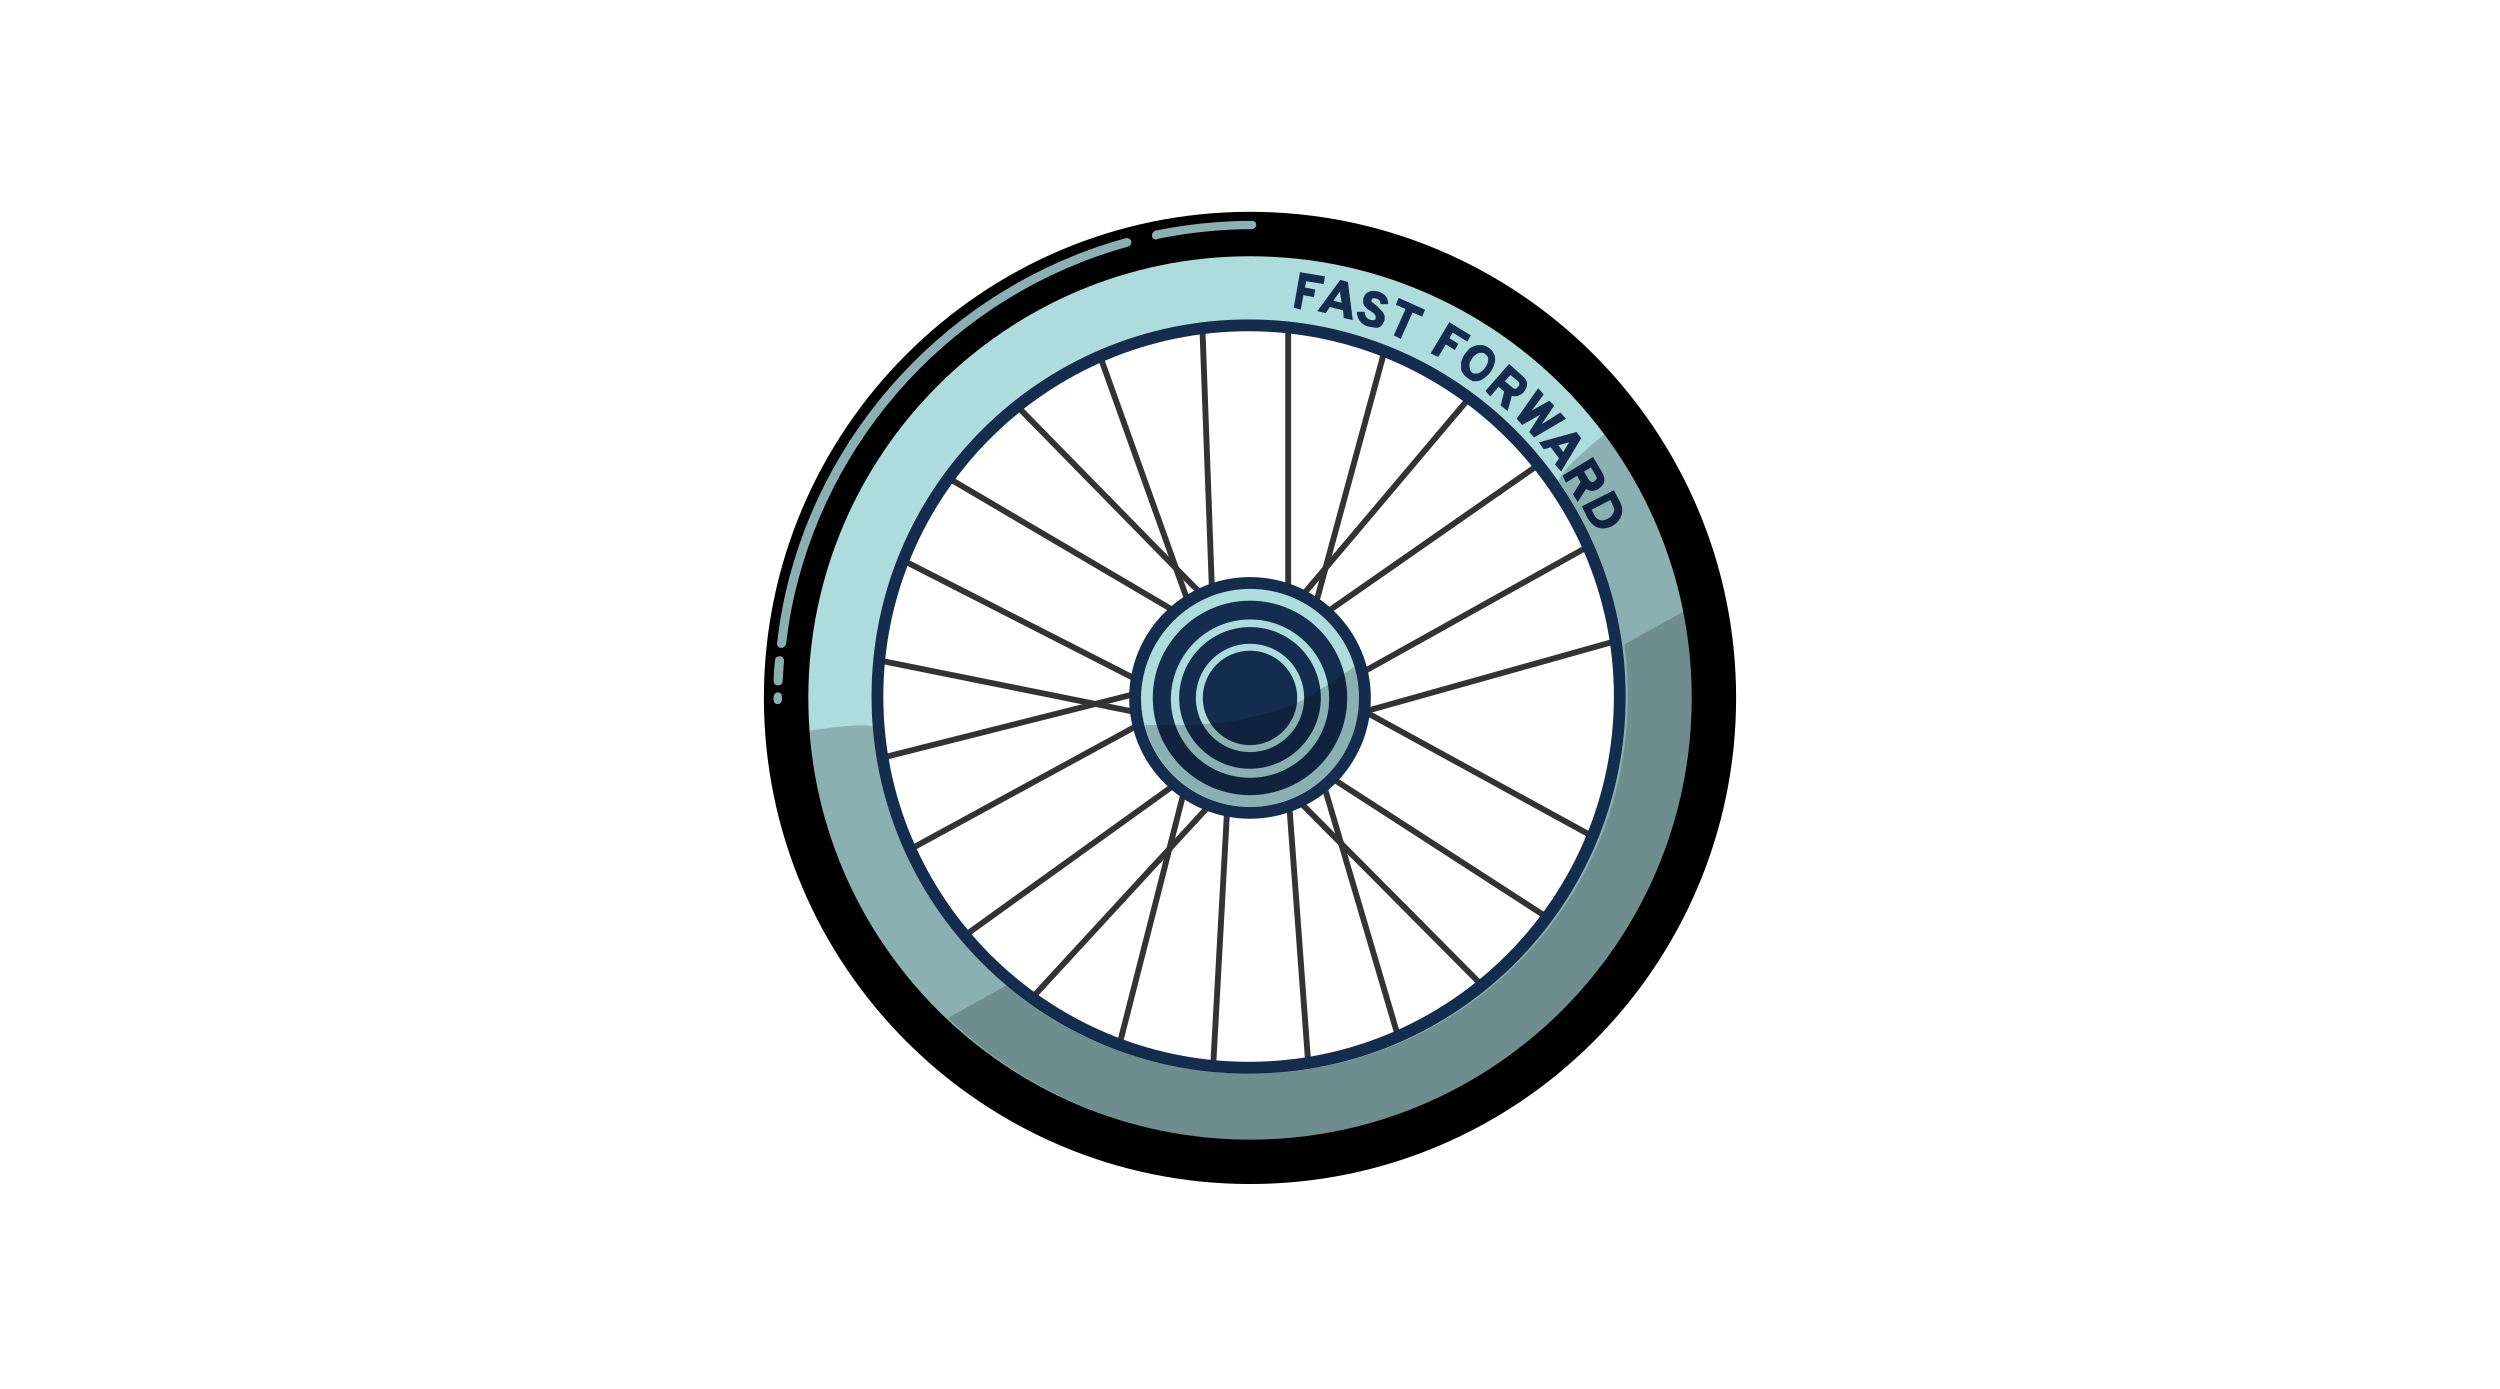 <?xml version="1.0" encoding="utf-8"?>
<!-- Generator: Adobe Illustrator 26.0.2, SVG Export Plug-In . SVG Version: 6.00 Build 0)  -->
<svg version="1.1" id="Layer_1" xmlns="http://www.w3.org/2000/svg" xmlns:xlink="http://www.w3.org/1999/xlink" x="0px" y="0px"
	 width="360px" height="200px" viewBox="0 0 360 200" style="enable-background:new 0 0 360 200;" xml:space="preserve">
<style type="text/css">
	.st0{fill:none;stroke:#333333;stroke-width:0.848;stroke-miterlimit:10;}
	.st1{fill:#AEDCDD;}
	.st2{fill:#142C4D;}
	.st3{opacity:0.2;enable-background:new    ;}
	.st4{opacity:0.8;}
</style>
<g id="triWheels">
	<g>
		<line class="st0" x1="185.5" y1="85.8" x2="185.5" y2="46"/>
		<line class="st0" x1="187" y1="86.4" x2="212.5" y2="56.2"/>
		<polyline class="st0" points="223,65.9 188.7,89.8 199.7,49.3 		"/>
		<line class="st0" x1="229.4" y1="78.3" x2="193" y2="98.6"/>
		<line class="st0" x1="194.2" y1="103.1" x2="234.5" y2="91.8"/>
		<line class="st0" x1="232" y1="121.9" x2="194.2" y2="101.2"/>
		<polyline class="st0" points="224.8,133.4 190,110.9 201.9,151.2 		"/>
		<polyline class="st0" points="215.9,144.4 185.5,113.8 188.7,157.4 		"/>
		<polyline class="st0" points="174.6,155.3 176.9,113 147.6,144.8 		"/>
		<polyline class="st0" points="160.8,152 171.1,111.6 137.7,135.6 		"/>
		<polyline class="st0" points="129.4,123.2 166.3,103.1 125.1,94.8 		"/>
		<polyline class="st0" points="125.1,109.6 166.3,99.2 127.7,79.5 		"/>
		<polyline class="st0" points="135.3,68.1 172.2,89.8 158.2,50.7 		"/>
		<polyline class="st0" points="145.7,57.7 174.6,87.2 173.1,46 		"/>
		<g>
			<path class="st1" d="M179.8,167.3c-36.9,0-67-30.1-67-67s30.1-67,67-67s67,30.1,67,67S216.8,167.3,179.8,167.3z M179.8,46.9
				c-29.5,0-53.4,24-53.4,53.4s24,53.4,53.4,53.4s53.4-24,53.4-53.4S209.3,46.9,179.8,46.9z"/>
			<path class="st2" d="M179.8,34.2c36.5,0,66.1,29.6,66.1,66.1s-29.6,66.1-66.1,66.1s-66.1-29.6-66.1-66.1S143.3,34.2,179.8,34.2
				 M179.8,154.6c30,0,54.3-24.3,54.3-54.3S209.8,46,179.8,46s-54.3,24.3-54.3,54.3S149.9,154.6,179.8,154.6 M179.8,32.5
				c-37.4,0-67.8,30.4-67.8,67.8s30.4,67.8,67.8,67.8s67.8-30.4,67.8-67.8S217.2,32.5,179.8,32.5L179.8,32.5z M179.8,152.9
				c-29,0-52.6-23.6-52.6-52.6s23.6-52.6,52.6-52.6s52.6,23.6,52.6,52.6S208.8,152.9,179.8,152.9L179.8,152.9z"/>
		</g>
		<g>
			<path class="st2" d="M186.3,44.3l0.9-5.1l3.6,0.6l-0.2,1.1l-2.5-0.4l-0.2,0.9l1.5,0.3l-0.2,1.1l-1.5-0.3l-0.4,2.1L186.3,44.3z"/>
			<path class="st2" d="M193.5,45.8l-0.1-1.1l-1.9-0.5l-0.6,0.9l-1.2-0.3l3.3-4.5l1.1,0.3l0.7,5.5L193.5,45.8z M193.2,43.6l-0.2-1.2
				c0-0.2,0-0.3,0-0.5c0,0.1-0.1,0.2-0.3,0.4l-0.7,1L193.2,43.6z"/>
			<path class="st2" d="M196.9,47c-0.5-0.2-0.8-0.4-1.1-0.8c-0.3-0.4-0.4-0.8-0.4-1.3h1.1c0,0.3,0.1,0.5,0.2,0.7
				c0.1,0.2,0.3,0.3,0.5,0.4c0.2,0.1,0.4,0.1,0.6,0.1s0.3-0.1,0.3-0.3c0-0.1,0-0.2,0-0.3c-0.1-0.1-0.1-0.2-0.2-0.3
				c-0.1-0.1-0.2-0.2-0.4-0.3c-0.1-0.1-0.2-0.2-0.3-0.2c-0.1-0.1-0.2-0.1-0.3-0.2c-0.1-0.1-0.2-0.2-0.3-0.3
				c-0.1-0.1-0.1-0.2-0.2-0.3c-0.1-0.1-0.1-0.2-0.1-0.3c0-0.1,0-0.2,0-0.4c0-0.1,0-0.3,0.1-0.4c0.1-0.4,0.4-0.7,0.8-0.8
				c0.4-0.2,0.9-0.1,1.4,0c0.4,0.2,0.8,0.4,1,0.7s0.3,0.7,0.3,1.1h-1.1c0-0.4-0.2-0.7-0.6-0.8c-0.4-0.1-0.6-0.1-0.7,0.2
				c0,0.1,0,0.1,0,0.2s0.1,0.1,0.2,0.2c0.1,0.1,0.2,0.1,0.2,0.2c0.1,0,0.2,0.1,0.3,0.2c0.1,0.1,0.3,0.2,0.3,0.3
				c0.1,0.1,0.2,0.2,0.3,0.3c0.1,0.1,0.2,0.2,0.3,0.3c0.1,0.1,0.1,0.2,0.2,0.4c0.1,0.1,0.1,0.3,0.1,0.5s0,0.3-0.1,0.5
				c-0.2,0.5-0.5,0.8-0.9,0.9C197.9,47.2,197.4,47.1,196.9,47z"/>
			<path class="st2" d="M203.4,45l-1.7,3.8l-1-0.5l1.7-3.8l-1.4-0.6l0.4-1l3.8,1.7l-0.4,1L203.4,45z"/>
			<path class="st2" d="M206,50.9l2.7-4.5l3.1,1.9l-0.5,0.9l-2.1-1.3l-0.5,0.8l1.3,0.8l-0.5,0.9l-1.3-0.8l-1.1,1.8L206,50.9z"/>
			<path class="st2" d="M211.3,54.4c-0.3-0.2-0.5-0.4-0.6-0.6c-0.2-0.2-0.3-0.5-0.3-0.7s0-0.5,0-0.8s0.1-0.5,0.2-0.7
				c0.1-0.2,0.2-0.5,0.4-0.7s0.3-0.4,0.5-0.6s0.4-0.3,0.6-0.4c0.2-0.1,0.5-0.2,0.7-0.2s0.5,0,0.8,0c0.3,0.1,0.5,0.2,0.8,0.4
				c0.3,0.2,0.6,0.5,0.7,0.8c0.2,0.3,0.2,0.6,0.2,0.9s-0.1,0.6-0.2,0.9c-0.1,0.3-0.3,0.6-0.5,0.9s-0.4,0.5-0.7,0.7
				c-0.2,0.2-0.5,0.4-0.8,0.5c-0.3,0.1-0.6,0.1-1,0.1C212,54.8,211.6,54.7,211.3,54.4z M211.9,53.6c0.2,0.2,0.4,0.2,0.7,0.2
				c0.2,0,0.5-0.1,0.7-0.3c0.2-0.1,0.4-0.3,0.5-0.5c0.2-0.2,0.3-0.4,0.4-0.7c0.1-0.2,0.1-0.5,0.1-0.7s-0.2-0.4-0.4-0.6
				c-0.2-0.2-0.5-0.2-0.7-0.2s-0.5,0.1-0.7,0.3c-0.2,0.1-0.4,0.3-0.5,0.5c-0.1,0.2-0.2,0.3-0.3,0.5c-0.1,0.2-0.1,0.3-0.1,0.5
				s0,0.4,0.1,0.5C211.6,53.3,211.8,53.4,211.9,53.6z"/>
			<path class="st2" d="M213.9,56.3l3.4-3.9l1.9,1.7c0.5,0.4,0.7,0.8,0.7,1.2s-0.2,0.8-0.5,1.2c-0.2,0.2-0.5,0.4-0.8,0.5
				c-0.3,0.1-0.6,0.1-0.9,0l-0.6,2.2l-1-0.8l0.5-2l-0.8-0.7l-1.2,1.4L213.9,56.3z M216.7,54.9l1.1,0.9c0.3,0.3,0.6,0.2,0.8-0.1
				c0.1-0.1,0.2-0.3,0.2-0.4c0-0.1-0.1-0.3-0.2-0.4l-1.1-0.9L216.7,54.9z"/>
			<path class="st2" d="M218.4,60.3l3.1-4.4l0.8,0.9l-1.7,2.3c0,0,0,0.1-0.1,0.1l-0.1,0.1c0,0,0.1,0,0.1-0.1l0.1-0.1l2.5-1.4
				l0.7,0.7l-1.6,2.4l-0.1,0.1c0,0.1-0.1,0.1-0.1,0.1s0,0,0.1,0c0,0,0.1,0,0.1-0.1h0.1l2.4-1.5l0.8,0.9l-4.6,2.7l-0.7-0.8l1.6-2.5
				c0,0,0.1-0.1,0.2-0.2c-0.1,0.1-0.2,0.2-0.2,0.2l-2.6,1.5L218.4,60.3z"/>
			<path class="st2" d="M223.9,66.9l0.6-0.9l-1.2-1.6l-1,0.3l-0.7-1l5.4-1.5l0.7,0.9l-2.9,4.8L223.9,66.9z M225.1,65.1l0.6-1
				c0.1-0.2,0.2-0.3,0.3-0.4c-0.1,0-0.2,0.1-0.4,0.1l-1.2,0.3L225.1,65.1z"/>
			<path class="st2" d="M225,68.5l4.4-2.7l1.3,2.2c0.3,0.5,0.4,1,0.3,1.4c-0.1,0.4-0.4,0.7-0.8,1c-0.3,0.2-0.6,0.2-0.9,0.3
				c-0.3,0-0.6-0.1-0.9-0.3l-1.2,1.9l-0.7-1.1l1.1-1.8l-0.5-0.9l-1.6,1L225,68.5z M228.1,67.9l0.7,1.2c0.2,0.3,0.5,0.4,0.8,0.2
				c0.1-0.1,0.2-0.2,0.3-0.3c0.1-0.1,0-0.3-0.1-0.5l-0.7-1.2L228.1,67.9z"/>
			<path class="st2" d="M232.4,70.6l0.9,1.7c0.2,0.4,0.3,0.8,0.3,1.1c0,0.3,0,0.7-0.2,1c-0.1,0.3-0.3,0.5-0.5,0.8
				c-0.2,0.2-0.5,0.4-0.8,0.6c-0.2,0.1-0.5,0.2-0.7,0.2c-0.2,0.1-0.5,0.1-0.7,0.1s-0.5-0.1-0.8-0.2c-0.2-0.1-0.5-0.3-0.7-0.5
				c-0.2-0.2-0.4-0.5-0.6-0.8l-0.8-1.7L232.4,70.6z M229.6,74.2c0.2,0.4,0.5,0.6,0.8,0.7c0.4,0.1,0.7,0,1.1-0.2
				c0.4-0.2,0.6-0.4,0.8-0.8c0.2-0.3,0.2-0.7,0-1l-0.4-0.9l-2.7,1.4L229.6,74.2z"/>
		</g>
		<g>
			<path d="M180,170.5c-38.6,0-70-31.4-70-70s31.4-70,70-70s70,31.4,70,70S218.6,170.5,180,170.5z M180,36.9
				c-35.1,0-63.6,28.5-63.6,63.6s28.5,63.6,63.6,63.6s63.6-28.5,63.6-63.6S215.1,36.9,180,36.9z"/>
		</g>
		<g>
			<g>
				<path class="st1" d="M180,117.1c-9.1,0-16.5-7.4-16.5-16.5S170.9,84,180,84c9.1,0,16.5,7.4,16.5,16.5S189.2,117.1,180,117.1z"/>
				<path class="st2" d="M180,84.8c8.7,0,15.7,7,15.7,15.7s-7,15.7-15.7,15.7s-15.7-7-15.7-15.7C164.4,91.9,171.4,84.8,180,84.8
					 M180,83.1c-9.6,0-17.4,7.8-17.4,17.4s7.8,17.4,17.4,17.4c9.6,0,17.4-7.8,17.4-17.4S189.6,83.1,180,83.1L180,83.1z"/>
			</g>
			<g>
				<path class="st2" d="M180,114.2c-7.5,0-13.7-6.1-13.7-13.7s6.1-13.7,13.7-13.7c7.5,0,13.7,6.1,13.7,13.7S187.6,114.2,180,114.2z
					"/>
				<g>
					<path class="st2" d="M180,87.2c7.4,0,13.4,6,13.4,13.4s-6,13.4-13.4,13.4c-7.4,0-13.4-6-13.4-13.4S172.7,87.2,180,87.2
						 M180,86.5c-7.7,0-14,6.3-14,14s6.3,14,14,14s14-6.3,14-14S187.8,86.5,180,86.5L180,86.5z"/>
				</g>
			</g>
			<g>
				<path class="st1" d="M180,112.5c-6.6,0-12-5.4-12-12s5.4-12,12-12c6.6,0,12,5.4,12,12S186.7,112.5,180,112.5z"/>
				<path class="st2" d="M180,89.2c6.3,0,11.4,5.1,11.4,11.4c0,6.3-5.1,11.4-11.4,11.4s-11.4-5.1-11.4-11.4
					C168.7,94.2,173.8,89.2,180,89.2 M180,87.9c-6.9,0-12.6,5.7-12.6,12.6s5.7,12.6,12.6,12.6c6.9,0,12.6-5.7,12.6-12.6
					S187,87.9,180,87.9L180,87.9z"/>
			</g>
			<g>
				<path class="st2" d="M180,110.4c-5.4,0-9.9-4.4-9.9-9.9s4.4-9.9,9.9-9.9s9.9,4.4,9.9,9.9S185.5,110.4,180,110.4z"/>
				<g>
					<path class="st2" d="M180,91c5.3,0,9.5,4.3,9.5,9.5s-4.3,9.5-9.5,9.5s-9.5-4.3-9.5-9.5S174.8,91,180,91 M180,90.3
						c-5.6,0-10.2,4.6-10.2,10.2s4.6,10.2,10.2,10.2c5.6,0,10.2-4.6,10.2-10.2S185.7,90.3,180,90.3L180,90.3z"/>
				</g>
			</g>
			<g>
				<path class="st1" d="M180,108.8c-4.6,0-8.3-3.7-8.3-8.3s3.7-8.3,8.3-8.3c4.6,0,8.3,3.7,8.3,8.3S184.6,108.8,180,108.8z"/>
				<path class="st2" d="M180,92.7c4.3,0,7.8,3.5,7.8,7.8s-3.5,7.8-7.8,7.8s-7.8-3.5-7.8-7.8S175.7,92.7,180,92.7 M180,91.8
					c-4.8,0-8.7,3.9-8.7,8.7s3.9,8.7,8.7,8.7s8.7-3.9,8.7-8.7S184.8,91.8,180,91.8L180,91.8z"/>
			</g>
			<g>
				<path class="st2" d="M180,107c-3.6,0-6.5-2.9-6.5-6.5s2.9-6.5,6.5-6.5c3.6,0,6.5,2.9,6.5,6.5S183.6,107,180,107z"/>
				<path class="st2" d="M180,94.4c3.4,0,6.1,2.8,6.1,6.1c0,3.4-2.8,6.1-6.1,6.1c-3.4,0-6.1-2.8-6.1-6.1
					C173.9,97.1,176.6,94.4,180,94.4 M180,93.7c-3.8,0-6.8,3.1-6.8,6.8s3.1,6.8,6.8,6.8c3.7,0,6.8-3.1,6.8-6.8S183.8,93.7,180,93.7
					L180,93.7z"/>
			</g>
		</g>
		<path class="st3" d="M165.6,106.6c3.4,8,12.6,11.7,20.6,8.3c7.4-3.2,11.2-11.4,8.9-18.9c-7.2,4.7-8.2,5.7-13.8,7
			c-4.4,1.1-7.4,1.5-16.4,1.4C165,105.2,165.3,105.9,165.6,106.6z"/>
		<path class="st3" d="M243.6,100.5c0,35.1-28.5,63.6-63.6,63.6c-33.5,0-61-26-63.4-58.9c0,0,9-1.4,9.1-0.4
			c2.3,27.8,25.6,49.7,54.1,49.7c30,0,54.3-24.3,54.3-54.3c0-11.4-3.5-21.9-9.5-30.7c-0.9-1.2,6.5-7,6.5-7
			C239,73.2,243.6,86.3,243.6,100.5z"/>
		<path class="st3" d="M243.9,104.5c-2.1,35-32.4,61.7-67.4,59.6c-15.6-1-29.5-7.5-40-17.5l8.6-4.8c8.6,7.3,19.6,12,31.7,12.7
			c29.9,1.8,55.7-20.9,57.5-50.8c0.2-3.7,0.1-7.4-0.4-10.9l8.8-4.9C243.8,93.2,244.2,98.8,243.9,104.5z"/>
		<g>
			<g class="st4">
				<path class="st1" d="M166.5,34.5c-0.3,0-0.6-0.2-0.6-0.5c-0.1-0.3,0.2-0.7,0.5-0.8c4.5-0.9,9.2-1.4,13.9-1.4
					c0.4,0,0.6,0.3,0.6,0.6s-0.3,0.6-0.6,0.6c-4.6,0-9.2,0.5-13.6,1.4C166.6,34.5,166.5,34.5,166.5,34.5z"/>
			</g>
			<g class="st4">
				<path class="st1" d="M112.5,93.3C112.4,93.3,112.4,93.3,112.5,93.3c-0.4,0-0.7-0.4-0.6-0.7c0.2-1.6,0.4-3.2,0.7-4.7
					c4.8-25.7,24.3-46.7,49.5-53.6c0.3-0.1,0.7,0.1,0.8,0.4c0.1,0.3-0.1,0.7-0.4,0.8c-24.8,6.8-43.8,27.4-48.6,52.6
					c-0.3,1.5-0.5,3.1-0.7,4.6C113.1,93.1,112.8,93.3,112.5,93.3z"/>
			</g>
			<g class="st4">
				<path class="st1" d="M112,98.7L112,98.7c-0.4,0-0.6-0.3-0.6-0.7c0-0.9,0.1-1.9,0.2-2.9c0-0.4,0.3-0.6,0.7-0.6s0.6,0.3,0.6,0.7
					c-0.1,0.9-0.1,1.9-0.2,2.8C112.7,98.5,112.4,98.7,112,98.7z"/>
			</g>
			<g class="st4">
				<path class="st1" d="M112,101.4c-0.4,0-0.6-0.3-0.6-0.6v-0.5c0-0.3,0.3-0.6,0.6-0.6l0,0c0.4,0,0.6,0.3,0.6,0.6v0.5
					C112.6,101.1,112.3,101.4,112,101.4z"/>
			</g>
		</g>
	</g>
</g>
</svg>
